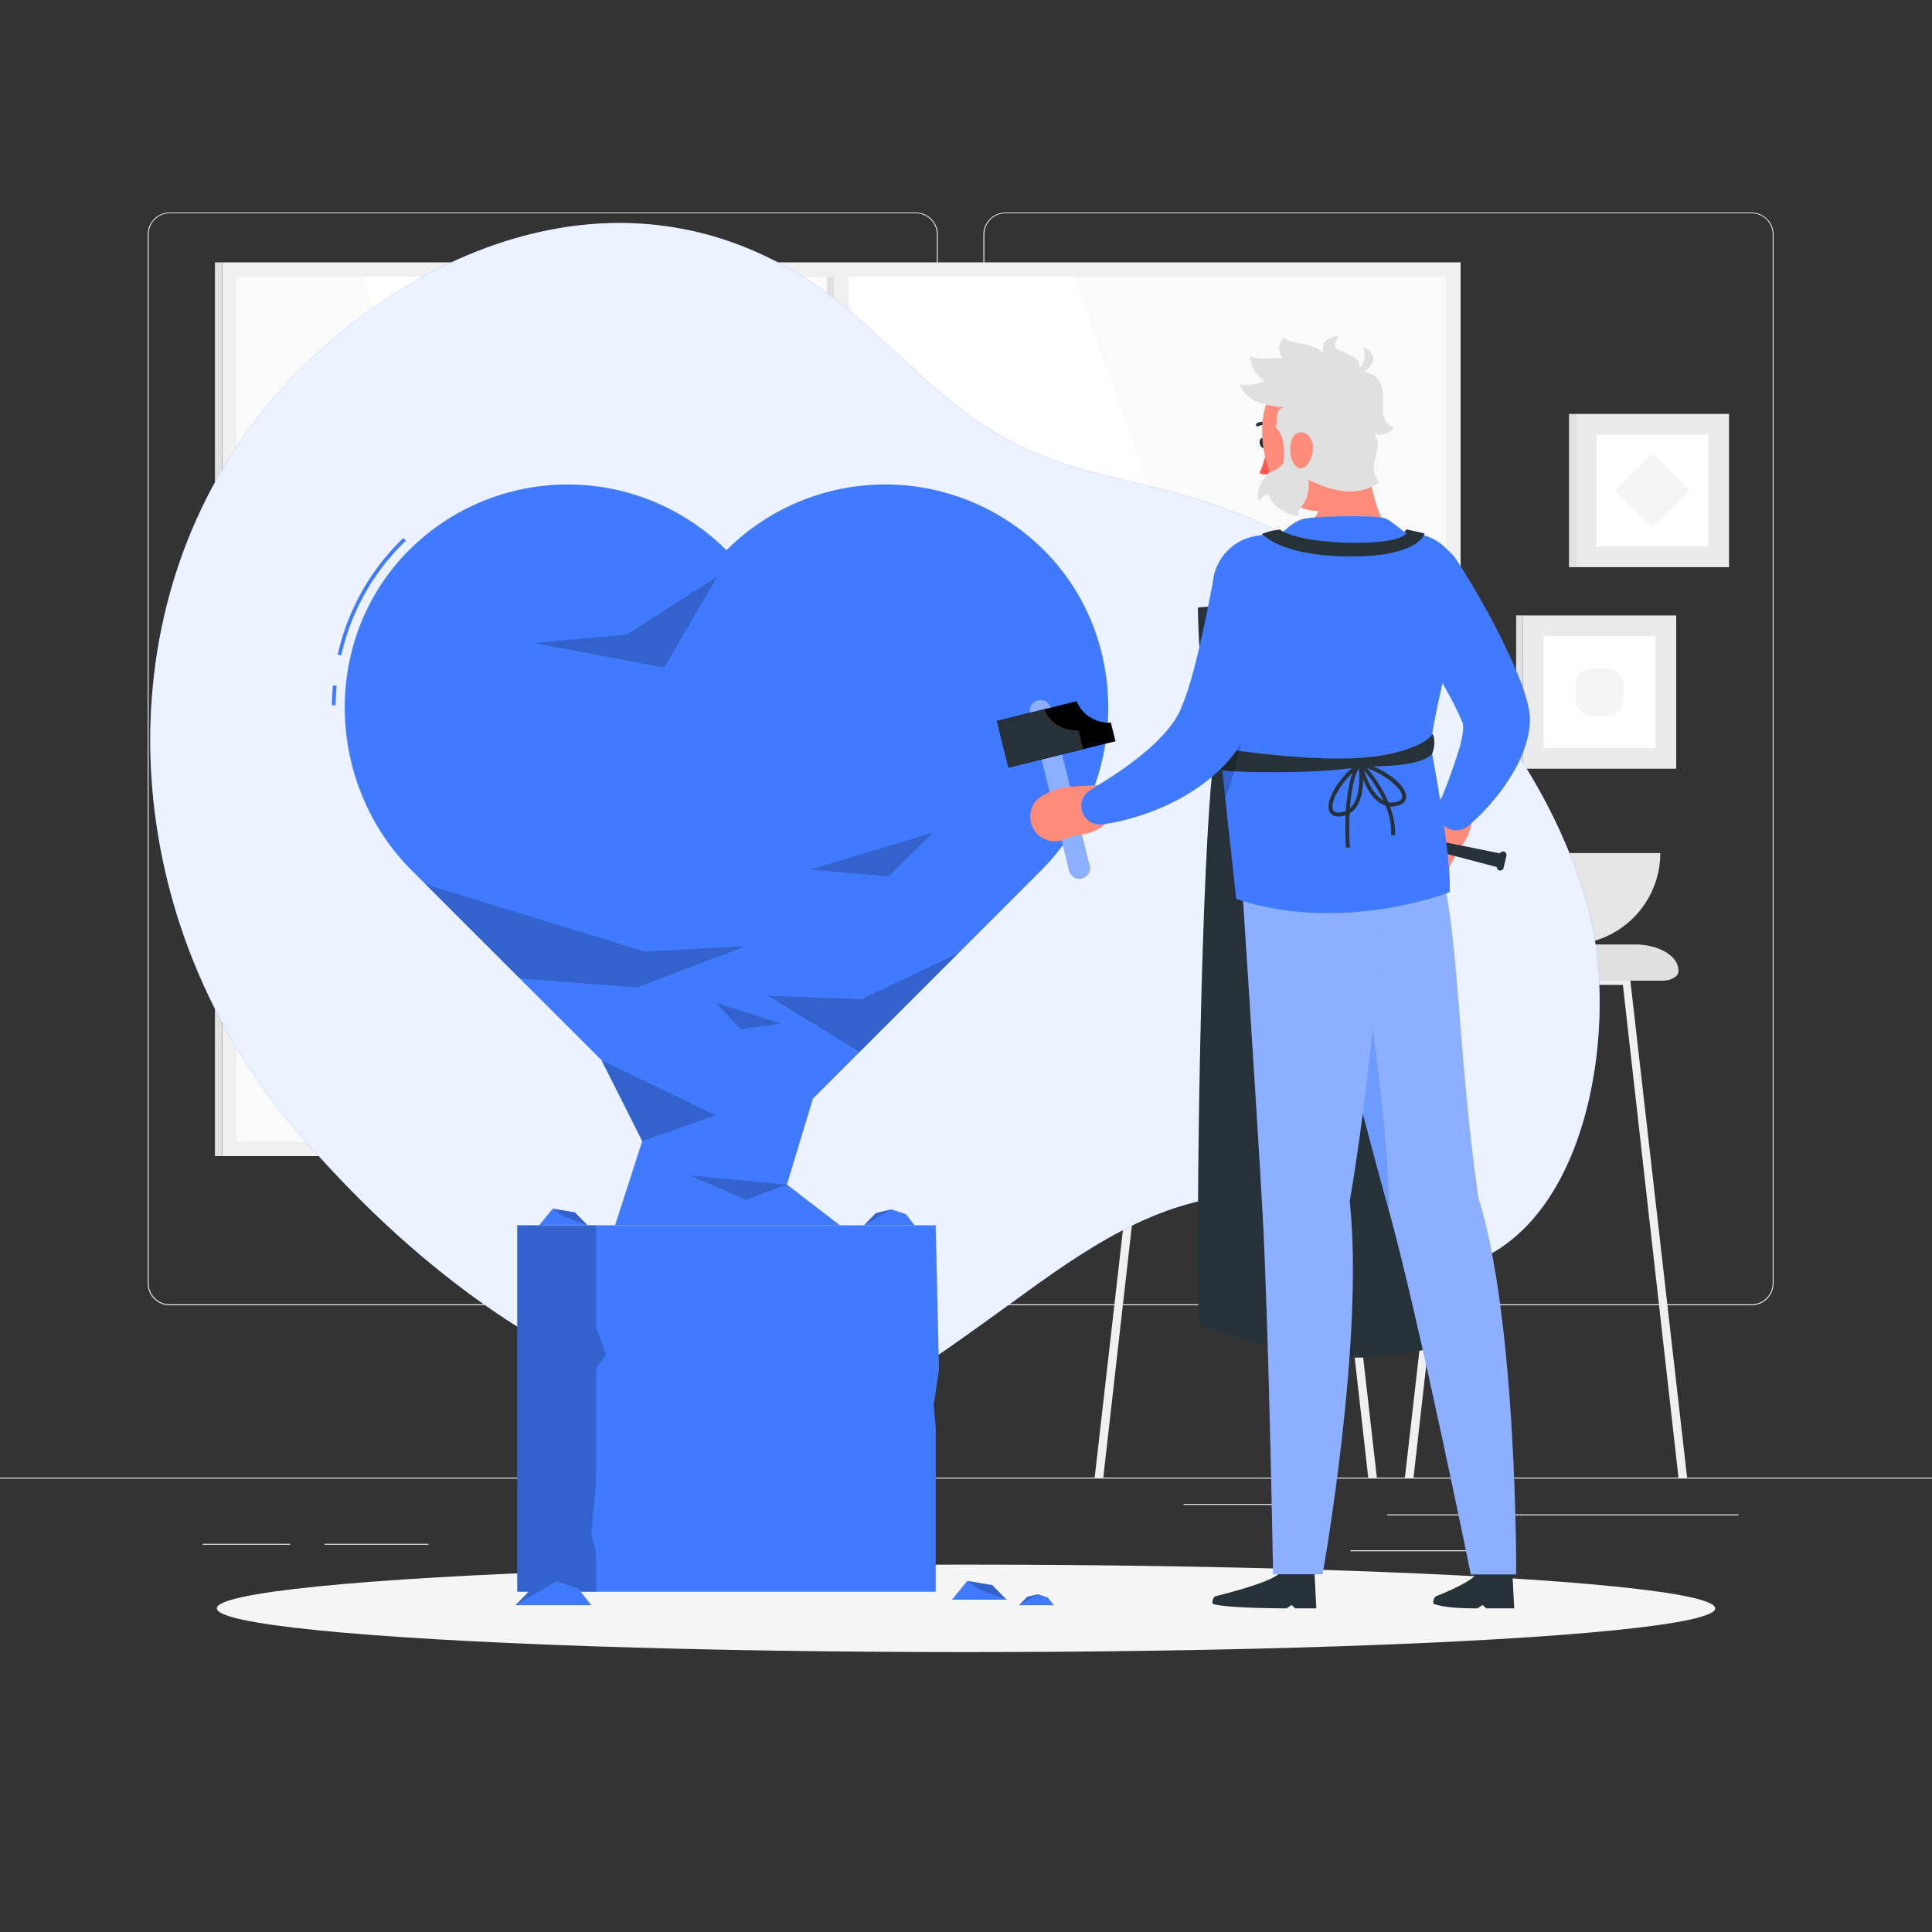 <svg xmlns="http://www.w3.org/2000/svg" viewBox="0 0 500 500"><rect x="0" y="0" width="500" height="500" fill="#333333" stroke="none"/><g id="background-complete"><rect y="382.4" width="500" height="0.25" style="fill:#ebebeb"></rect><rect x="359" y="391.92" width="90.9" height="0.25" style="fill:#ebebeb"></rect><rect x="306.33" y="389.21" width="24.89" height="0.25" style="fill:#ebebeb"></rect><rect x="349.52" y="401.21" width="38.59" height="0.25" style="fill:#ebebeb"></rect><rect x="52.46" y="399.53" width="22.64" height="0.25" style="fill:#ebebeb"></rect><rect x="84" y="399.53" width="26.89" height="0.25" style="fill:#ebebeb"></rect><rect x="178.31" y="395.31" width="46.84" height="0.25" style="fill:#ebebeb"></rect><path d="M237,337.8H43.91a5.71,5.71,0,0,1-5.7-5.71V60.66A5.71,5.71,0,0,1,43.91,55H237a5.71,5.71,0,0,1,5.71,5.71V332.09A5.71,5.71,0,0,1,237,337.8ZM43.91,55.2a5.46,5.46,0,0,0-5.45,5.46V332.09a5.46,5.46,0,0,0,5.45,5.46H237a5.47,5.47,0,0,0,5.46-5.46V60.66A5.47,5.47,0,0,0,237,55.2Z" style="fill:#ebebeb"></path><path d="M453.31,337.8H260.21a5.72,5.72,0,0,1-5.71-5.71V60.66A5.72,5.72,0,0,1,260.21,55h193.1A5.71,5.71,0,0,1,459,60.66V332.09A5.71,5.71,0,0,1,453.31,337.8ZM260.21,55.2a5.47,5.47,0,0,0-5.46,5.46V332.09a5.47,5.47,0,0,0,5.46,5.46h193.1a5.47,5.47,0,0,0,5.46-5.46V60.66a5.47,5.47,0,0,0-5.46-5.46Z" style="fill:#ebebeb"></path><rect x="59.68" y="70.08" width="316.11" height="226.93" style="fill:#fafafa"></rect><polygon points="357.8 297.01 277.4 70.08 217.06 70.08 297.46 297.01 357.8 297.01" style="fill:#fff"></polygon><polygon points="195.55 297.01 115.15 70.08 93.14 70.08 173.54 297.01 195.55 297.01" style="fill:#fff"></polygon><rect x="215.86" y="69.6" width="3.75" height="227.9" style="fill:#f0f0f0"></rect><rect x="213.99" y="69.6" width="1.87" height="227.9" style="fill:#e0e0e0"></rect><rect x="215.86" y="23.31" width="3.75" height="320.48" transform="translate(34.19 401.28) rotate(-90)" style="fill:#f0f0f0"></rect><path d="M57.5,295.45h0V67.9H378V295.45h0v3.75H57.5Zm316.73,0V71.65h-313v223.8Z" style="fill:#f0f0f0"></path><rect x="55.62" y="67.9" width="1.87" height="231.3" style="fill:#e0e0e0"></rect><rect x="407.81" y="107.13" width="39.66" height="39.66" transform="translate(855.28 253.91) rotate(180)" style="fill:#ebebeb"></rect><rect x="406.05" y="107.13" width="1.76" height="39.66" style="fill:#e0e0e0"></rect><rect x="413.18" y="112.5" width="28.91" height="28.91" transform="translate(855.28 253.91) rotate(180)" style="fill:#fff"></rect><rect x="420.8" y="120.11" width="13.68" height="13.68" transform="translate(819.8 -85.66) rotate(135)" style="fill:#f5f5f5"></rect><rect x="394.14" y="159.27" width="39.66" height="39.66" transform="translate(827.94 358.21) rotate(180)" style="fill:#ebebeb"></rect><rect x="392.38" y="159.27" width="1.76" height="39.66" style="fill:#e0e0e0"></rect><rect x="399.52" y="164.65" width="28.91" height="28.91" transform="translate(827.94 358.21) rotate(180)" style="fill:#fff"></rect><rect x="407.81" y="172.94" width="12.33" height="12.33" rx="4.11" transform="translate(827.94 358.21) rotate(180)" style="fill:#f5f5f5"></rect><path d="M341.62,253.58a1.08,1.08,0,0,0-1.07-.87H299.07a1.09,1.09,0,0,0-1.07.87L283.3,382.4h2.23L300,254.89h39.69L354.1,382.4h2.23Z" style="fill:#f0f0f0"></path><path d="M421.91,253.58a1.08,1.08,0,0,0-1.07-.87H379.37a1.08,1.08,0,0,0-1.07.87L363.59,382.4h2.23l14.44-127.51H420L434.39,382.4h2.23Z" style="fill:#f0f0f0"></path><path d="M423.1,244.42H292.67c-6.24,0-11.29,3-11.29,6.71v.23c0,1.35,1.84,2.44,4.12,2.44H430.27c2.27,0,4.11-1.09,4.11-2.44v-.23C434.38,247.42,429.33,244.42,423.1,244.42Z" style="fill:#e0e0e0"></path><path d="M382.36,220.77a23.66,23.66,0,0,0,47.32,0Z" style="fill:#e6e6e6"></path><path d="M363,226.19a18.24,18.24,0,0,0,36.47,0Z" style="fill:#ebebeb"></path><path d="M296.2,226.19a18.24,18.24,0,0,0,36.47,0Z" style="fill:#ebebeb"></path></g><g id="background-simple"><path d="M411.37,236.56c-10.11-39.46-41-75.4-75.82-96.27-17.49-10.49-35.29-13.51-54.4-18.56-26.78-7.06-38.28-20.78-58.22-38.64-58-52-127.3-14.71-158.54,28C26.4,163,31.32,239.13,76,291.78c30.1,35.45,64.88,61.29,104.63,73,31,9.16,50.78-5.88,74.28-22.64,17.95-12.8,36.78-28.28,59.51-32.09,20.78-3.48,26.14,16.05,45.4,18.74C408.86,335.67,419.89,269.79,411.37,236.56Z" style="fill:#407BFF"></path><path d="M411.37,236.56c-10.11-39.46-41-75.4-75.82-96.27-17.49-10.49-35.29-13.51-54.4-18.56-26.78-7.06-38.28-20.78-58.22-38.64-58-52-127.3-14.71-158.54,28C26.4,163,31.32,239.13,76,291.78c30.1,35.45,64.88,61.29,104.63,73,31,9.16,50.78-5.88,74.28-22.64,17.95-12.8,36.78-28.28,59.51-32.09,20.78-3.48,26.14,16.05,45.4,18.74C408.86,335.67,419.89,269.79,411.37,236.56Z" style="fill:#fff;opacity:0.9"></path></g><g id="Shadow"><ellipse id="path" cx="250" cy="416.24" rx="193.89" ry="11.32" style="fill:#f5f5f5"></ellipse></g><g id="Sculpture"><path d="M88.32,169.64l-.92-.21a60,60,0,0,1,17-30.2l.65.68A58.94,58.94,0,0,0,88.32,169.64Z" style="fill:#407BFF"></path><path d="M86.85,182.52h-.94c0-1.72.1-3.45.26-5.15l.94.09C87,179.12,86.87,180.83,86.85,182.52Z" style="fill:#407BFF"></path><path d="M269.37,141.61a58.1,58.1,0,0,0-81.36.79,58.1,58.1,0,0,0-81.36-.79c-23.47,22.59-23,60.74,0,83.77L174.31,293a19.38,19.38,0,0,0,27.41,0l67.65-67.66C292.41,202.35,292.85,164.2,269.37,141.61Z" style="fill:#407BFF"></path><polygon points="242.16 317.11 133.86 317.11 133.86 411.95 242.16 411.95 242.16 369.39 241.65 363.63 243.01 354.41 242.16 317.11" style="fill:#407BFF"></polygon><polygon points="154.26 317.11 133.86 317.11 133.86 411.95 154.26 411.95 154.26 401.76 153.02 397.15 154.26 383.64 154.26 354.18 156.94 350.56 154.26 343.64 154.26 317.11" style="opacity:0.2"></polygon><polygon points="263.73 415.42 265.85 413.25 268.58 412.58 271.17 413.43 272.72 415.42 263.73 415.42" style="fill:#407BFF"></polygon><polygon points="265.85 413.25 263.73 415.42 268.58 412.58 265.85 413.25" style="opacity:0.2"></polygon><polygon points="133.4 415.42 138.02 410.69 143.98 409.24 149.63 411.08 153.02 415.42 133.4 415.42" style="fill:#407BFF"></polygon><polygon points="138.02 410.69 133.4 415.42 143.98 409.24 138.02 410.69" style="opacity:0.2"></polygon><polygon points="250.34 409.14 256.78 410.21 260.51 414 246.36 414 250.34 409.14" style="fill:#407BFF"></polygon><polygon points="256.78 410.21 260.51 414 253.43 411.39 250.34 409.14 256.78 410.21" style="opacity:0.2"></polygon><polygon points="159.18 317.11 166.21 295.31 155.69 274.42 187.31 294.96 210.37 284.38 203.66 306.56 217.37 317.11 159.18 317.11" style="fill:#407BFF"></polygon><polygon points="155.69 274.42 166.21 295.31 185.2 288.63 155.69 274.42" style="opacity:0.2"></polygon><polygon points="203.66 306.56 193.11 310.52 178.39 304.2 203.66 306.56" style="opacity:0.2"></polygon><polygon points="110.13 228.86 166.91 246.26 192.93 244.86 164.81 255.58 134.48 253.21 110.13 228.86" style="opacity:0.2"></polygon><polygon points="198.74 257.69 223 258.57 248.14 246.62 222.47 272.28 198.74 257.69" style="opacity:0.2"></polygon><polygon points="138.01 166.41 162.19 164.23 185.63 149.21 171.9 172.78 138.01 166.41" style="opacity:0.2"></polygon><polygon points="185.2 259.45 202.31 264.96 191.65 266.36 185.2 259.45" style="opacity:0.2"></polygon><polygon points="209.59 225.05 229.95 226.83 241.49 215.48 209.59 225.05" style="opacity:0.2"></polygon><polygon points="223.58 317.11 226.68 313.95 230.66 312.98 234.44 314.21 236.71 317.11 223.58 317.11" style="fill:#407BFF"></polygon><polygon points="226.68 313.95 223.58 317.11 230.66 312.98 226.68 313.95" style="opacity:0.2"></polygon><polygon points="143.06 312.8 148.78 313.75 152.09 317.11 139.53 317.11 143.06 312.8" style="fill:#407BFF"></polygon><polygon points="148.78 313.75 152.09 317.11 145.81 314.8 143.06 312.8 148.78 313.75" style="opacity:0.2"></polygon></g><g id="Character"><path d="M372,207.15l-4,4.32a16.89,16.89,0,0,0-3.63,6.2l-1,3.09a3.82,3.82,0,0,0,2.52,4.83l4.49,1.35a3.81,3.81,0,0,0,4.52-2l2.43-4.95s5.64-5.58,2.58-11.28a2,2,0,0,0-1.21-.88l-4.35-1.35A2.28,2.28,0,0,0,372,207.15Z" style="fill:#ff8b7b"></path><path d="M388.05,225.27a.91.91,0,0,0,1.09-.68l.72-3.13a.9.9,0,0,0-1.68-.61l-33.24-6.71-.38,1.63,32.8,8.62A.91.91,0,0,0,388.05,225.27Z" style="fill:#263238"></path><path d="M376.83,144.69c3.23,5,6.11,9.93,8.91,15.1,1.39,2.58,2.72,5.21,4,7.89s2.53,5.44,3.7,8.43c.59,1.5,1.13,3.07,1.66,4.92a26.68,26.68,0,0,1,.71,3.36c.05.33.09.76.12,1.19,0,.2,0,.44,0,.67v.55c0,.56-.06,1.11-.14,1.68a24.4,24.4,0,0,1-1.51,5.91,33.2,33.2,0,0,1-2.22,4.76,52.67,52.67,0,0,1-5.46,7.89c-1,1.2-2,2.35-3.1,3.45s-2.17,2.12-3.43,3.21a4.87,4.87,0,0,1-7.72-5.45l.14-.34a147.81,147.81,0,0,0,5.37-14.82c.28-1.16.54-2.27.68-3.27a9.83,9.83,0,0,0,.08-2.48,4,4,0,0,0-.07-.46v0s0,.11,0,.14,0,.14,0,.12a4.64,4.64,0,0,1-.33-.78c-.35-.86-.87-1.94-1.42-3.06-1.09-2.24-2.4-4.6-3.74-6.95s-2.72-4.75-4.13-7.14l-8.48-14.35v0a9.64,9.64,0,0,1,16.37-10.16Z" style="fill:#407BFF"></path><path d="M326.7,138.15c-.94,3.59-.14,15.29.26,19.57a70.91,70.91,0,0,0-16.94-.5s.09,20.91,4.07,39.07c-3.34,27.65-4.57,119.27-3.9,146.31,44,17.65,68,3.12,68,3.12s-7.58-139.37-11.2-153c-.67-14.05,4.12-23.29,3.25-33.52l-7.84-3.47s-.78-7.65,6.28-17.64c-2.09-.54-4.69-1.06-4.69-1.06s-5.85,5.83-7.21,16.89c-2.69-1.46-16.48-1.11-25.28,2.74-.83-4.66-1.13-16.91-.19-19.62A16.89,16.89,0,0,0,326.7,138.15Z" style="fill:#263238"></path><path d="M371.56,413.14s9.86-3.77,10.92-6.3h8.91l.49,9.4h-7.27l-.9-.87-1.34.87c-4.44,0-8.54-.17-11.39-1.18A2,2,0,0,1,371.56,413.14Z" style="fill:#263238"></path><path d="M382.53,309.76c-5.77-41.3-4.64-68.89-10.69-89.25L335.09,220s16.62,65.52,24.24,92.8,21.32,94.65,21.32,94.65h11.73S392.69,341.71,382.53,309.76Z" style="fill:#407BFF"></path><path d="M382.53,309.76c-5.77-41.3-4.64-68.89-10.69-89.25L335.09,220s16.62,65.52,24.24,92.8,21.32,94.65,21.32,94.65h11.73S392.69,341.71,382.53,309.76Z" style="fill:#fff;opacity:0.4"></path><path d="M351.94,250.53c2.56,5.9,7.53,43.78,7.51,62.69l-.12-.43c-2.67-9.59-6.47-23.9-10.26-38.44Z" style="fill:#407BFF;opacity:0.4"></path><path d="M314.43,413.14s15.78-3.77,16.84-6.3h8.91l.49,9.4h-5.49l-.89-.87-1.34.87c-4.45,0-16.26-.17-19.11-1.18A2,2,0,0,1,314.43,413.14Z" style="fill:#263238"></path><path d="M349.3,310.92c7-41.07,9.86-90.59,9.86-90.59l-38.32-.61s4.4,66.74,5.94,94.69c1.59,29.07,2.7,93,2.7,93h12.8S353.16,346.86,349.3,310.92Z" style="fill:#407BFF"></path><path d="M349.3,310.92c7-41.07,9.86-90.59,9.86-90.59l-38.32-.61s4.4,66.74,5.94,94.69c1.59,29.07,2.7,93,2.7,93h12.8S353.16,346.86,349.3,310.92Z" style="fill:#fff;opacity:0.4"></path><path d="M353.78,115.47c.17,8.34,2.22,16.79,5.56,22-3.7,3.45-10.93,8-18.93,7.87s-6.54-5.53-4.39-8.31c5.73-2.9,6-5.82,4.55-8.39Z" style="fill:#ff8b7b"></path><path d="M365.57,139.5s-4.86-4.27-6.87-5.27-17.51-.67-21.12,0-8,6-8,6Z" style="fill:#407BFF"></path><path d="M327.74,114.47c.16.72-.09,1.39-.56,1.49s-1-.4-1.15-1.12.09-1.39.56-1.49S327.58,113.75,327.74,114.47Z" style="fill:#263238"></path><path d="M328,115.47s-.71,4.53-2.07,6.93c1.55.91,3.61-.1,3.61-.1Z" style="fill:#ff5652"></path><path d="M325.24,110.31a.43.43,0,0,0,.41,0,3.45,3.45,0,0,1,3.13.11.43.43,0,0,0,.6-.13.44.44,0,0,0-.13-.6,4.29,4.29,0,0,0-3.95-.18.44.44,0,0,0-.22.58A.42.42,0,0,0,325.24,110.31Z" style="fill:#263238"></path><path d="M351.73,107.11c1.45,9,2.75,14.19-.72,19.71-5.23,8.31-17.13,6.61-21.24-1.79-3.71-7.56-5.45-21,2.47-26.41A12.55,12.55,0,0,1,351.73,107.11Z" style="fill:#ff8b7b"></path><path d="M332.1,120.88c.78-6.46-.48-9.14-2-10.19.88-1.76-.45-4.77,2.19-5.23-4.2-.51-9.44-1-11.41-5.83,4.95.13,6.31-1.09,6.31-1.09s-3.16-1.63-3.79-6.36c3.64,1.5,6.2-.26,8.65.83-1.7-2.76-1-4.86.52-5.57.76,1.72,7,.92,10,4-1.3-4.15,3.85-4.48,3.85-4.48s-1.76,2.22-.5,3.35,7.88,2.1,5.36,5.78c4,0,7.21,1.93,6.62,8.09s2.89,6.36,2.89,6.36-2.22,3-5.19,1.6c3.06,4.2-2.45,7.83,1.34,12.78C349.81,129.44,342.93,126.78,332.1,120.88Z" style="fill:#e0e0e0"></path><path d="M349.72,96.53c3.94-2,3.66-4.31,3.18-6.7C358.56,92.47,353.36,97.75,349.72,96.53Z" style="fill:#e0e0e0"></path><path d="M328.56,122.17c-3.44,3.4-3.52,6.79-2.39,7.55,0-1.51,2.14-1.55,2-2.22.34,2.84,4.25,5.71,8.06,6.09-.83-1.82.66-1.77,1.72-4.31.82-2,1.66-5.09-1.44-10S333.33,121.29,328.56,122.17Z" style="fill:#e0e0e0"></path><path d="M339.77,115.41a7.15,7.15,0,0,1-1.57,5c-1.49,1.75-3.44.41-4-1.92-.54-2.1-.41-5.54,1.57-6.4S339.61,113.09,339.77,115.41Z" style="fill:#ff8b7b"></path><path d="M280,227.35h0a2.73,2.73,0,0,1-3.3-2l-10.09-40.79a2.73,2.73,0,0,1,2-3.3h0a2.73,2.73,0,0,1,3.3,2L282,224.05A2.74,2.74,0,0,1,280,227.35Z" style="fill:#407BFF"></path><path d="M280,227.35h0a2.73,2.73,0,0,1-3.3-2l-10.09-40.79a2.73,2.73,0,0,1,2-3.3h0a2.73,2.73,0,0,1,3.3,2L282,224.05A2.74,2.74,0,0,1,280,227.35Z" style="fill:#fff;opacity:0.4"></path><path d="M287.49,187l1.2,4.84L261,198.66l-3-12.08,20.63-5.11A9,9,0,0,0,287.49,187Z"></path><path d="M279.11,189l1.2,4.85L261,198.66l-3-12.08,12.25-3A9,9,0,0,0,279.11,189Z" style="fill:#263238"></path><path d="M283.39,203.22l-5.85.33a17,17,0,0,0-6.93,1.93l-.61.33a6.31,6.31,0,0,0-2.57,8.65h0a6.34,6.34,0,0,0,7.66,2.88l3.18-1.15s7.92-.07,9.7-6.28a1.81,1.81,0,0,0-.18-1.36l-2.25-4.13A2.31,2.31,0,0,0,283.39,203.22Z" style="fill:#ff8b7b"></path><path d="M366.48,138.11c-12.4-1.53-30-1.39-41.66.64a13.26,13.26,0,0,0-10.89,12c-1.45,17.81,2.64,50.55,6,81.89,27.47,9.21,55.21-1.73,55.21-1.73.61-6.33-2.79-27-4.92-38.1,1.56-11.42,5.52-24.49,7.76-39.66A13.27,13.27,0,0,0,366.48,138.11Z" style="fill:#407BFF"></path><path d="M314.66,193.44c9.25,1.44,25.2,3.5,37.6,2.68,9.77-.64,17.16-3.65,18.46-6.26,1.15,2.13-.05,5.14-.05,5.14s-1.49,3.69-18.3,3.3c-7.77,1.9-31.79,1.84-36.93.95A35.3,35.3,0,0,1,314.66,193.44Z" style="fill:#263238"></path><path d="M331.28,137.09c6.2,4.48,34.62,4.59,32.68,0,2.44.43,4.69,1.06,4.69,1.06s-1.42,6-19.52,5.86-22.43-5.85-22.43-5.85S330.17,137.9,331.28,137.09Z" style="fill:#263238"></path><path d="M346.38,211.31a2.3,2.3,0,0,1-2.29-1.25c-1.29-2.75,2.34-8.85,7.62-12.8l.67-.49.13.81c.08.49,1.86,12-4.77,13.56A6.06,6.06,0,0,1,346.38,211.31Zm5.25-12.71c-4.68,3.79-7.54,9.09-6.63,11,.4.84,1.58.75,2.5.53C352.28,209,351.9,201.23,351.63,198.6Z" style="fill:#263238"></path><path d="M360.12,208.71c-6.18,0-8.5-10.48-8.6-10.94l-.17-.81.8.22c6.35,1.76,12,6.12,11.75,9.15,0,.72-.5,2-3,2.33A5.06,5.06,0,0,1,360.12,208.71Zm-7.4-10.31c.7,2.54,3.17,9.93,8,9.26.94-.12,2.08-.47,2.14-1.4C363,204.13,358.45,200.22,352.72,198.4Z" style="fill:#263238"></path><path d="M348.35,219.4c-.56-7.23.11-19.26,3.33-22.11l.67.75c-2.84,2.52-3.57,14-3,21.28Z" style="fill:#263238"></path><path d="M361,216.22l-1-.08c.55-7-5.26-15.37-8.34-18.1l.67-.75C355.56,200.13,361.6,208.88,361,216.22Z" style="fill:#263238"></path><path d="M322,165.45l-7.63,12c.63,8.95,1.62,18.83,2.71,29.07C321.51,195.87,325.08,175.24,322,165.45Z" style="opacity:0.2"></path><path d="M333.18,152.58c-.25,1.75-.49,3.3-.79,4.92s-.6,3.2-.94,4.8c-.65,3.19-1.46,6.37-2.31,9.55s-1.85,6.37-3,9.59a71.59,71.59,0,0,1-4.37,9.83l-.74,1.29-.83,1.31a29.6,29.6,0,0,1-2,2.68c-.38.48-.66.75-1,1.11s-.64.69-1,1c-.68.72-1.4,1.37-2.12,2a48.74,48.74,0,0,1-9.07,6.21c-1.56.85-3.15,1.59-4.74,2.27s-3.2,1.29-4.83,1.82-3.26,1-4.91,1.4c-.82.21-1.66.38-2.5.55s-1.65.27-2.63.43a4.81,4.81,0,0,1-3.31-8.82l.47-.29,3.68-2.3c1.24-.79,2.46-1.61,3.67-2.43s2.36-1.68,3.5-2.53,2.22-1.75,3.28-2.63a45.48,45.48,0,0,0,5.55-5.56c.38-.49.76-1,1.1-1.43s.77-1.1,1-1.48a11,11,0,0,0,.68-1.19l.35-.72.35-.8a68.05,68.05,0,0,0,2.61-7.61c.78-2.73,1.51-5.59,2.16-8.48s1.28-5.82,1.9-8.76l1.73-8.77,0-.23a9.63,9.63,0,0,1,19,3.23Z" style="fill:#407BFF"></path></g></svg>
